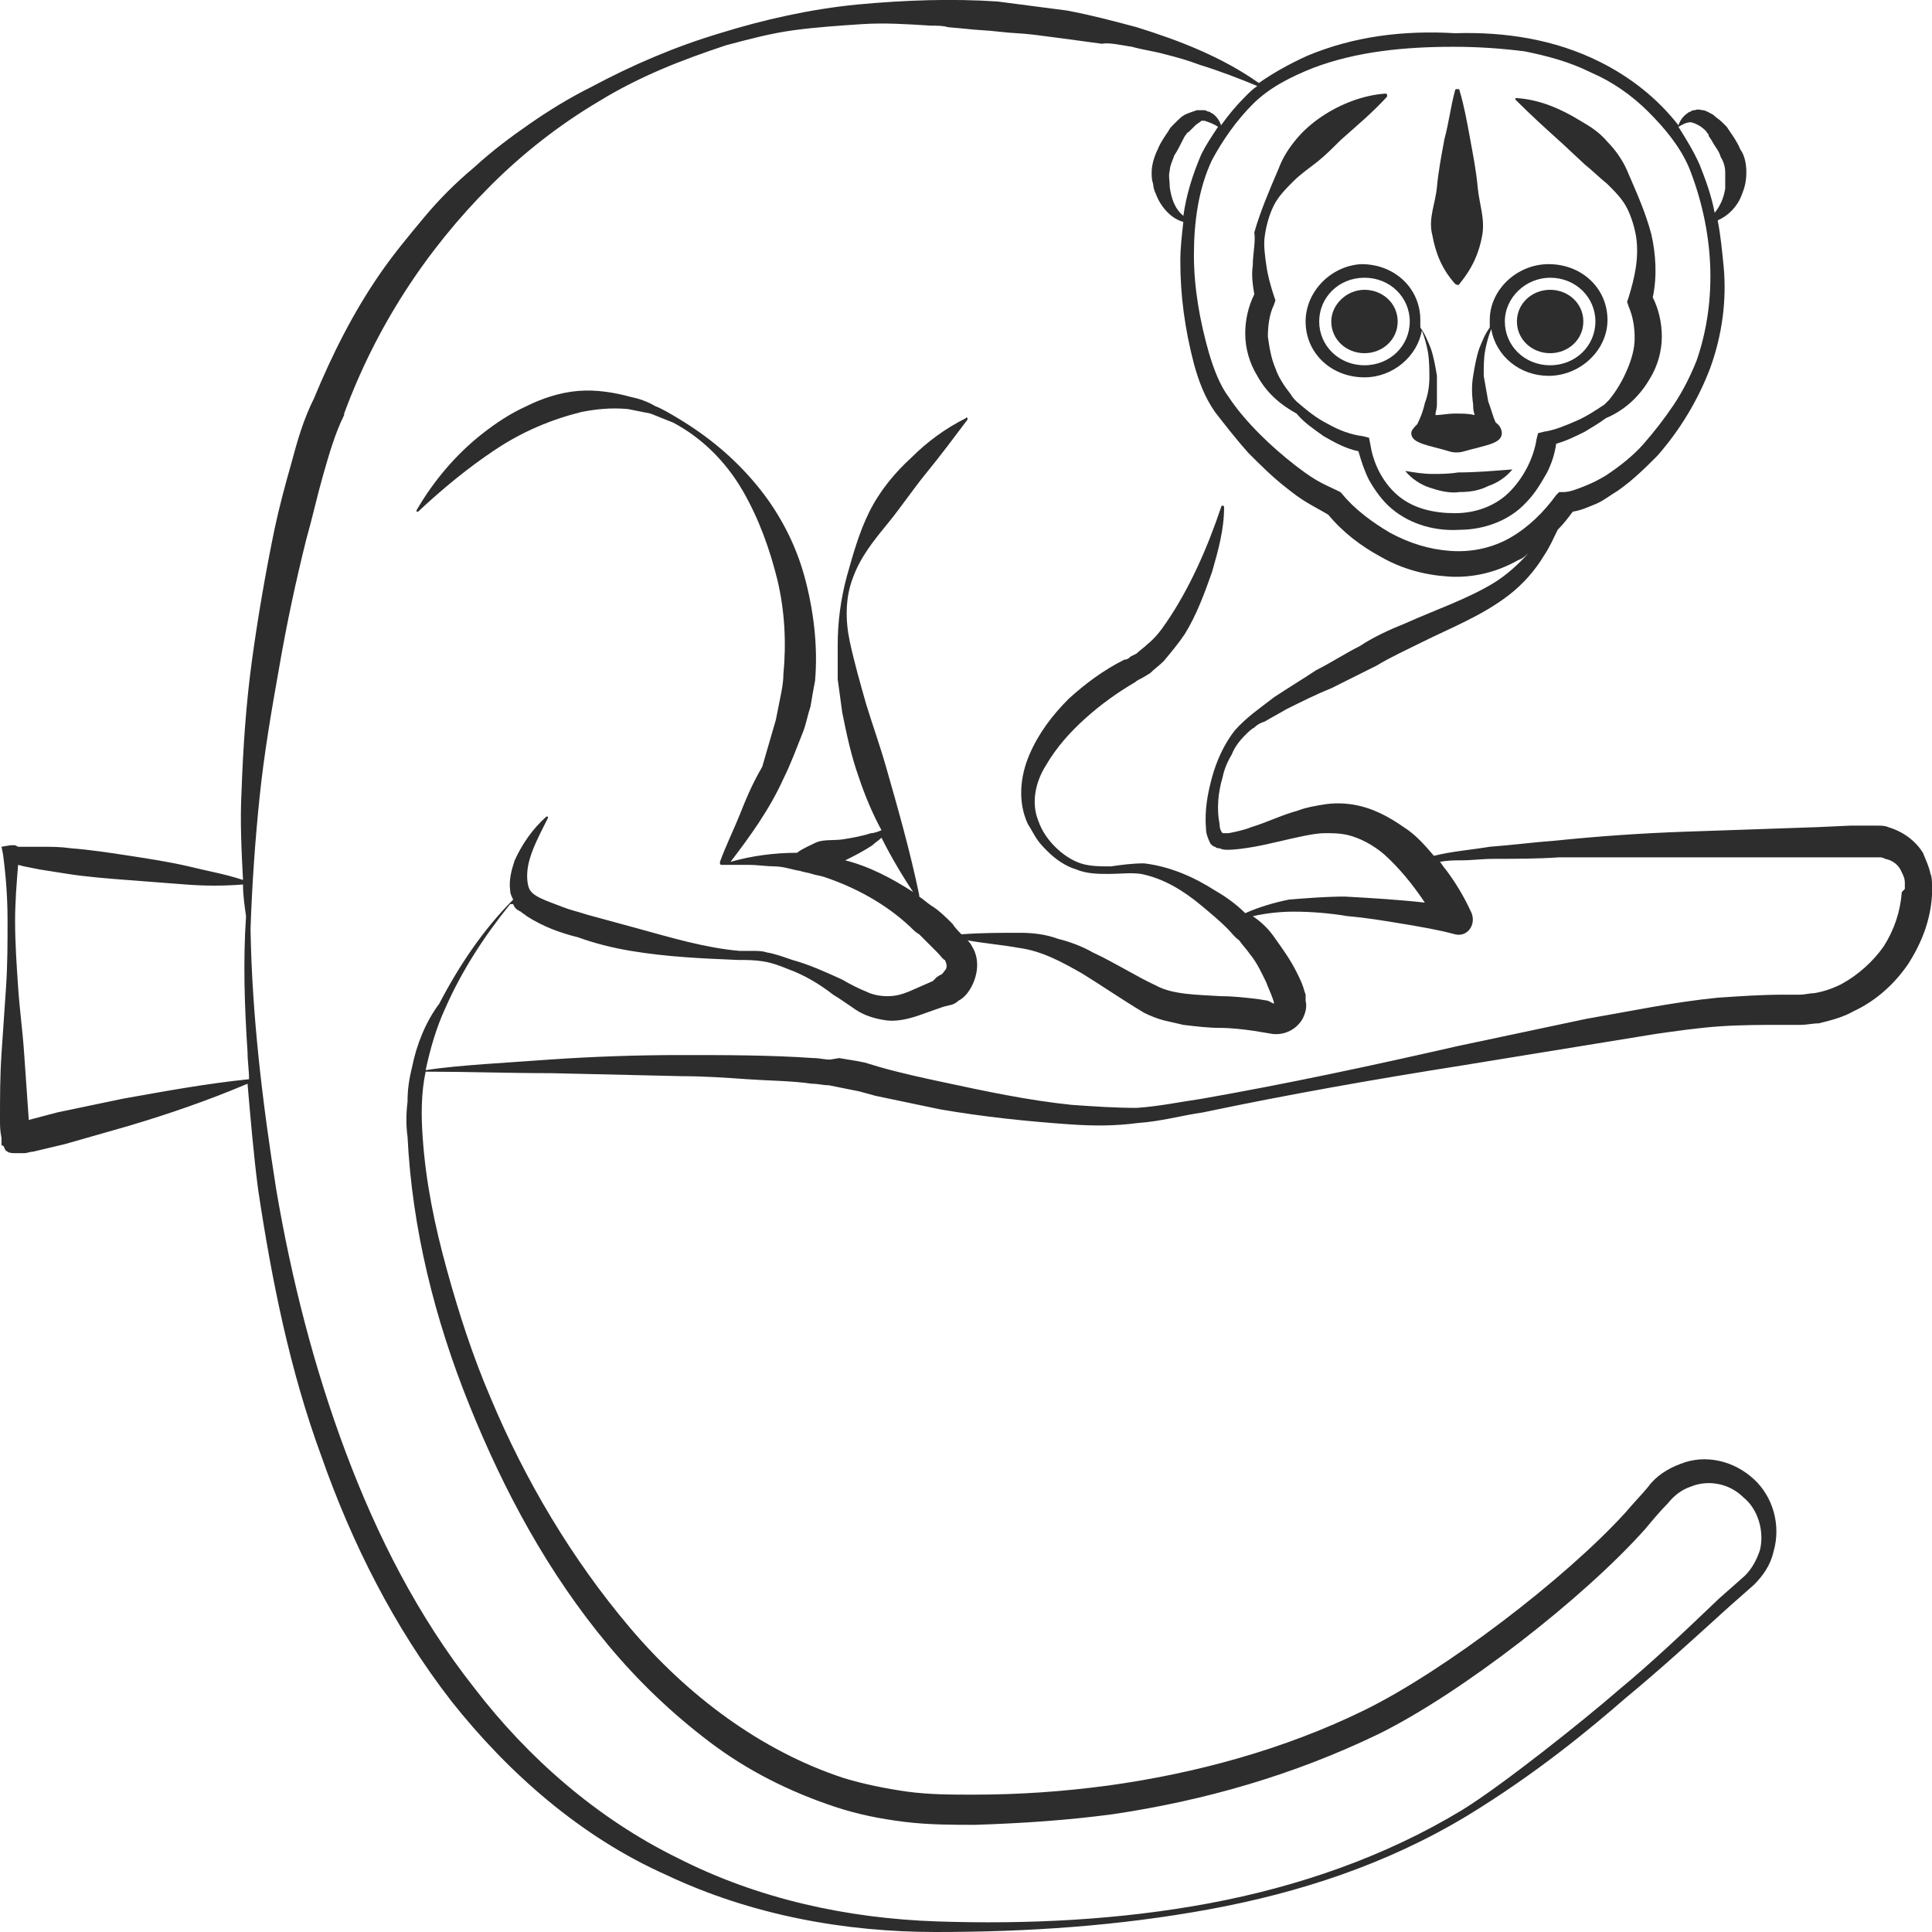<?xml version="1.0" encoding="utf-8"?>
<!-- Generator: Adobe Illustrator 23.0.0, SVG Export Plug-In . SVG Version: 6.00 Build 0)  -->
<svg version="1.1" id="Layer_1" xmlns="http://www.w3.org/2000/svg" xmlns:xlink="http://www.w3.org/1999/xlink" x="0px" y="0px"
	 viewBox="0 0 128 128" style="enable-background:new 0 0 128 128;" xml:space="preserve">
<style type="text/css">
	.st0{fill:#2D2D2D;}
</style>
<g>
	<path class="st0" d="M112.5,10.8C112.5,10.8,112.5,10.8,112.5,10.8C112.6,10.8,112.6,10.8,112.5,10.8L112.5,10.8z"/>
	<path class="st0" d="M88.2,21.3c0,1.2,1,2.1,2.2,2.1c1.2,0,2.2-0.9,2.2-2.1c0-1.2-1-2.1-2.2-2.1C89.2,19.2,88.2,20.2,88.2,21.3z"/>
	<path class="st0" d="M102.7,23.4c1.2,0,2.2-0.9,2.2-2.1c0-1.2-1-2.1-2.2-2.1c-1.2,0-2.2,0.9-2.2,2.1
		C100.5,22.5,101.5,23.4,102.7,23.4z"/>
	<path class="st0" d="M86.5,21.3c0,2.1,1.7,3.7,3.9,3.7c1.9,0,3.5-1.4,3.8-3.1c0.2,0.5,0.3,0.9,0.4,1.4c0.1,0.6,0.1,1.2,0.1,1.7
		c0,0.6-0.1,1.2-0.3,1.7c-0.1,0.5-0.3,1-0.5,1.4c-0.2,0.2-0.4,0.4-0.4,0.6c0,0.7,1.2,0.8,2.5,1.2c0.3,0.1,0.7,0.1,1,0
		c1.4-0.4,2.5-0.5,2.5-1.2c0-0.2-0.1-0.5-0.4-0.7c-0.2-0.4-0.3-0.9-0.5-1.4c-0.1-0.6-0.2-1.1-0.3-1.7c0-0.6,0-1.2,0.1-1.7
		c0.1-0.5,0.2-0.9,0.4-1.4c0.3,1.8,1.9,3.1,3.8,3.1c2.1,0,3.9-1.7,3.9-3.7c0-2.1-1.7-3.7-3.9-3.7c-2.1,0-3.9,1.7-3.9,3.7
		c0,0.2,0,0.4,0,0.5c-0.3,0.4-0.5,0.9-0.7,1.4c-0.2,0.6-0.3,1.2-0.4,1.8c-0.1,0.6-0.1,1.2,0,1.9c0,0.2,0,0.4,0.1,0.7
		c-0.4-0.1-0.8-0.1-1.3-0.1c-0.5,0-0.9,0.1-1.3,0.1c0-0.2,0.1-0.4,0.1-0.7c0-0.6,0-1.3,0-1.9c-0.1-0.6-0.2-1.2-0.4-1.8
		c-0.2-0.5-0.4-1-0.7-1.4c0-0.2,0-0.3,0-0.5c0-2.1-1.7-3.7-3.9-3.7C88.2,17.6,86.5,19.3,86.5,21.3z M102.7,18.4c1.7,0,3,1.3,3,2.9
		s-1.3,2.9-3,2.9s-3-1.3-3-2.9S101.1,18.4,102.7,18.4z M93.4,21.3c0,1.6-1.3,2.9-3,2.9s-3-1.3-3-2.9s1.3-2.9,3-2.9
		S93.4,19.7,93.4,21.3z"/>
	<path class="st0" d="M94.9,31.4c-0.6,0-1.2-0.1-1.8-0.2c0.4,0.5,1,0.9,1.6,1.1c0.6,0.2,1.3,0.4,2,0.3c0.7,0,1.3-0.1,1.9-0.4
		c0.6-0.2,1.2-0.6,1.6-1.1c-1.3,0.1-2.4,0.2-3.6,0.2C96,31.4,95.4,31.4,94.9,31.4z"/>
	<path class="st0" d="M127.9,57.9c-0.1-0.5-0.3-0.9-0.5-1.4c-0.5-0.8-1.3-1.4-2.3-1.7c-0.2-0.1-0.5-0.1-0.7-0.1l-0.4,0l-0.3,0
		l-1.1,0l-2.2,0.1c-2.9,0.1-5.8,0.2-8.7,0.3c-2.9,0.1-5.8,0.3-8.7,0.6c-1.4,0.1-2.9,0.3-4.3,0.4c-1.2,0.2-2.5,0.3-3.7,0.6
		c-0.6-0.7-1.2-1.4-2-1.9c-1-0.7-2.1-1.3-3.4-1.5c-0.6-0.1-1.3-0.1-1.9,0c-0.6,0.1-1.2,0.2-1.7,0.4c-1.1,0.3-2.1,0.8-3.1,1.1
		c-0.5,0.2-1,0.3-1.5,0.4c-0.2,0-0.4,0-0.4,0c-0.1-0.1-0.2-0.3-0.2-0.6c-0.2-1-0.1-2.1,0.2-3.1c0.1-0.5,0.3-1,0.6-1.5
		c0.2-0.5,0.5-0.9,0.9-1.3c0.2-0.2,0.4-0.4,0.6-0.5c0.2-0.2,0.4-0.3,0.7-0.4c0.5-0.3,0.9-0.5,1.4-0.8c1-0.5,2-1,3-1.4
		c1-0.5,2-1,3-1.5c1-0.6,1.9-1,2.9-1.5c2-1,4.1-1.8,5.9-3.2c0.9-0.7,1.7-1.6,2.3-2.6c0.4-0.6,0.6-1.1,0.9-1.7c0.4-0.4,0.7-0.8,1-1.2
		c0.6-0.1,1-0.3,1.5-0.5c0.5-0.2,1-0.6,1.5-0.9c1-0.7,1.8-1.5,2.6-2.3c1.5-1.7,2.7-3.7,3.5-5.8c0.8-2.2,1.1-4.5,0.9-6.7
		c-0.1-1-0.2-2.1-0.4-3.1c0.7-0.3,1.3-0.9,1.6-1.7c0.2-0.5,0.3-0.9,0.3-1.5c0-0.5-0.1-1.1-0.4-1.5c-0.2-0.5-0.5-0.9-0.7-1.2
		l-0.2-0.3c-0.1-0.1-0.2-0.2-0.3-0.3c-0.2-0.2-0.4-0.3-0.6-0.5c-0.2-0.1-0.5-0.3-0.7-0.3c-0.1,0-0.3-0.1-0.5,0c-0.1,0-0.2,0-0.3,0.1
		c-0.1,0-0.2,0.1-0.2,0.1c-0.3,0.2-0.5,0.5-0.6,0.8c-1.4-1.8-3.2-3.2-5.2-4.2c-3-1.5-6.3-2-9.6-1.9C93,2,89.7,2.4,86.6,3.7
		c-1.1,0.5-2.2,1.1-3.2,1.8c-2.4-1.7-5.2-2.8-8.1-3.7c-1.5-0.4-3-0.8-4.6-1.1l-2.3-0.3c-0.8-0.1-1.5-0.2-2.3-0.3
		C63.1-0.1,60,0,56.8,0.3c-3.1,0.3-6.2,1-9.1,1.9c-3,0.9-5.8,2.1-8.6,3.6c-1.4,0.7-2.7,1.5-4,2.4c-1.3,0.9-2.5,1.8-3.7,2.9
		c-1.2,1-2.3,2.1-3.3,3.3c-1,1.2-2,2.4-2.9,3.7c-1.8,2.6-3.2,5.4-4.4,8.3c-0.7,1.4-1.1,2.8-1.5,4.3c-0.4,1.4-0.8,2.9-1.1,4.3
		c-0.6,2.9-1.1,5.8-1.5,8.7c-0.4,2.9-0.6,5.9-0.7,8.8c-0.1,1.9,0,3.9,0.1,5.8c-1.2-0.4-2.4-0.6-3.6-0.9c-1.3-0.3-2.6-0.5-3.9-0.7
		c-1.3-0.2-2.6-0.4-3.9-0.5c-0.7-0.1-1.3-0.1-2-0.1l-1,0l-0.5,0L1,56l-0.1,0c-0.1,0-0.2,0-0.2,0l-0.6,0.1l0.1,0.5
		c0.2,1.5,0.3,2.9,0.3,4.4c0,1.5,0,2.9-0.1,4.4c-0.1,1.5-0.2,2.9-0.3,4.4C0,71.3,0,72.7,0,74.2c0,0.4,0,0.7,0.1,1.2
		c0,0.1,0,0.1,0,0.2c0,0,0,0,0,0.1l0,0.1c0,0.1,0,0.1,0.1,0.1c0,0,0.1,0.1,0.1,0.2c0.1,0.1,0,0.1,0.2,0.2c0.1,0.1,0.4,0.1,0.5,0.1
		l0,0l0.1,0l0.3,0l0.2,0c0.2,0,0.4-0.1,0.6-0.1l2.1-0.5c1.4-0.4,2.8-0.8,4.2-1.2c2.7-0.8,5.3-1.7,7.9-2.8c0.2,2.3,0.4,4.7,0.7,7
		c0.9,6,2.1,12,4.2,17.7c2,5.7,4.8,11.3,8.6,16.2c3.8,4.8,8.6,9,14.2,11.5C49.8,126.9,56,128,62,128c6.1,0,12.1-0.4,18.1-1.5
		c6-1.1,11.8-3,17.1-6.2c4.6-2.8,8.2-5.8,10.5-7.8c2.3-1.9,4.6-4,6.8-6l1.7-1.5c0.6-0.6,1.1-1.3,1.3-2.2c0.5-1.7,0-3.6-1.3-4.8
		c-1.3-1.2-3.2-1.7-4.9-1c-0.8,0.3-1.6,0.8-2.1,1.5c-0.5,0.6-1,1.1-1.5,1.7c-4,4.4-12,10.5-17.3,13.1c-5.3,2.6-11.2,4.2-17,5
		c-3,0.4-5.9,0.6-8.9,0.6c-1.5,0-2.9,0-4.4-0.2c-1.4-0.2-2.9-0.5-4.2-0.9c-5.5-1.8-10.4-5.5-14.2-10c-3.8-4.5-6.9-9.7-9.2-15.2
		c-1.2-2.8-2.1-5.6-2.9-8.5c-0.8-2.9-1.4-5.8-1.6-8.8c-0.1-1.4-0.1-2.9,0.2-4.3c2.7,0,5.5,0.1,8.3,0.1l8.7,0.2
		c1.4,0,2.9,0.1,4.3,0.2c1.4,0.1,2.9,0.1,4.3,0.3c0.4,0,0.7,0.1,1.1,0.1l0.5,0.1l0.5,0.1l0.5,0.1l0.5,0.1l1.1,0.3
		c1.4,0.3,2.9,0.6,4.3,0.9c2.9,0.5,5.8,0.8,8.7,1c1.5,0.1,2.9,0.1,4.4-0.1c1.5-0.1,2.9-0.5,4.3-0.7c5.7-1.2,11.4-2.2,17.1-3.1
		l8.6-1.4l4.3-0.7c1.4-0.2,2.8-0.4,4.2-0.5c1.4-0.1,2.9-0.1,4.3-0.1l0.5,0l0.6,0c0.4,0,0.8-0.1,1.2-0.1c0.8-0.2,1.6-0.4,2.3-0.8
		c1.5-0.7,2.7-1.8,3.6-3.1c0.9-1.4,1.5-2.9,1.6-4.6l0-0.6C128,58.4,128,58.1,127.9,57.9z M8.1,72.8c-1.4,0.3-2.9,0.6-4.3,0.9
		l-1.9,0.5c0,0,0-0.1,0-0.1c-0.1-1.4-0.2-2.9-0.3-4.3c-0.1-1.5-0.3-2.9-0.4-4.4C1.1,63.9,1,62.5,1,61c0-1.2,0.1-2.5,0.2-3.7l0.4,0.1
		l1,0.2c0.6,0.1,1.3,0.2,1.9,0.3c1.3,0.2,2.6,0.3,3.9,0.4c1.3,0.1,2.6,0.2,3.9,0.3c1.3,0.1,2.5,0.1,3.8,0c0,0.7,0.1,1.4,0.2,2.1
		c-0.2,3-0.1,6,0.1,9c0,0.6,0.1,1.2,0.1,1.8C13.6,71.8,10.9,72.3,8.1,72.8z M112,8.1c0.1,0,0.4,0.1,0.7,0.3c0.1,0.1,0.3,0.2,0.4,0.4
		c0.1,0.1,0.1,0.1,0.1,0.2l0.2,0.3c0.2,0.4,0.5,0.7,0.6,1.1c0.2,0.3,0.3,0.7,0.3,1c0,0.3,0,0.8,0,1.1c-0.1,0.6-0.3,1.1-0.7,1.6
		c-0.2-1.1-0.6-2.2-1-3.2c-0.4-0.9-0.9-1.7-1.4-2.5C111.4,8.3,111.7,8.1,112,8.1z M87,4.5c2.9-1.1,6.1-1.4,9.3-1.4
		c1.6,0,3.1,0.1,4.7,0.3c1.5,0.3,3,0.7,4.4,1.4c1.4,0.6,2.7,1.5,3.8,2.6c1.1,1.1,2.1,2.3,2.7,3.7l0,0c0.8,2,1.3,4.2,1.4,6.4
		c0.1,2.2-0.2,4.4-0.9,6.4c-0.4,1-0.9,2-1.5,2.9c-0.6,0.9-1.3,1.8-2,2.6c-0.7,0.8-1.6,1.5-2.5,2.1c-0.5,0.3-0.9,0.5-1.4,0.7
		c-0.5,0.2-1,0.4-1.4,0.4l-0.3,0l-0.2,0.2l0,0c-0.8,1.1-1.8,2.1-3,2.8c-1.2,0.7-2.6,1-4,0.9c-1.4-0.1-2.7-0.5-4-1.2
		c-1.2-0.7-2.4-1.6-3.2-2.6l-0.1-0.1l-0.2-0.1h0c-0.4-0.2-0.9-0.4-1.4-0.7c-0.5-0.3-0.9-0.6-1.3-0.9c-0.9-0.7-1.7-1.4-2.4-2.1
		c-0.8-0.8-1.5-1.6-2.1-2.5c-0.6-0.8-1-1.9-1.3-2.9c-0.6-2.1-1-4.3-1-6.5c0-2.2,0.3-4.4,1.2-6.3C81,9.3,81.9,8,83,6.9
		C84.1,5.8,85.5,5.1,87,4.5z M78.4,14.3c-0.6-0.5-0.8-1.2-0.9-1.9c0-0.4-0.1-0.8,0-1.1c0-0.3,0.2-0.7,0.3-1c0.2-0.3,0.4-0.7,0.6-1.1
		C78.5,9,78.5,9,78.6,8.9c0-0.1,0.1-0.1,0.2-0.2c0.1-0.1,0.3-0.3,0.4-0.4c0.1-0.1,0.3-0.2,0.4-0.3c0.1,0,0.1,0,0.1,0c0,0,0,0,0,0
		c0,0,0.1,0,0.1,0c0.3,0.1,0.6,0.2,0.9,0.4c-0.4,0.6-0.8,1.2-1.1,1.8C79,11.6,78.6,12.9,78.4,14.3z M27.3,70.7
		C27.1,71.5,27,72.2,27,73c-0.1,0.8-0.1,1.6,0,2.3c0.3,6.1,1.8,12.1,4.1,17.8c2.3,5.7,5.2,11.1,9.2,15.9c2,2.4,4.2,4.5,6.7,6.4
		c2.5,1.9,5.3,3.3,8.3,4.3c1.5,0.5,3,0.8,4.6,1c1.6,0.2,3.2,0.2,4.7,0.2c3.1-0.1,6.1-0.3,9.1-0.7c6.1-0.9,12-2.6,17.6-5.3
		c5.5-2.7,13.6-9,17.7-13.6c0.5-0.6,1-1.2,1.5-1.7c0.4-0.5,0.9-0.9,1.5-1.1c1.2-0.5,2.6-0.2,3.5,0.7c1,0.8,1.4,2.3,1.1,3.5
		c-0.2,0.6-0.5,1.2-1,1.7l-1.7,1.5c-2.2,2.1-4.4,4.2-6.7,6.1c-2.3,2-7.7,6.3-10.3,7.9c-5.1,3.1-10.9,5.1-16.8,6.2
		c-5.9,1.1-12,1.4-18,1.2c-6-0.2-11.9-1.5-17.2-4.2c-5.3-2.6-9.9-6.6-13.5-11.3c-3.7-4.7-6.4-10-8.5-15.6
		c-2.1-5.6-3.6-11.5-4.6-17.4c-0.9-5.7-1.6-11.4-1.7-17.2c0,0,0,0,0-0.1c0.1-2.9,0.3-5.8,0.6-8.7c0.3-2.9,0.8-5.8,1.3-8.6
		c0.5-2.9,1.1-5.7,1.8-8.5c0.4-1.4,0.7-2.8,1.1-4.2c0.4-1.4,0.8-2.8,1.4-4l0-0.1l0,0c2.1-5.7,5.4-10.8,9.7-15.1
		c2.1-2.1,4.5-4,7.2-5.6c1.3-0.8,2.7-1.5,4.1-2.1c1.4-0.6,2.8-1.1,4.3-1.6c1.5-0.4,3-0.8,4.5-1c1.5-0.2,3-0.3,4.5-0.4
		c1.5-0.1,3,0,4.6,0.1c0.4,0,0.8,0,1.1,0.1l1.1,0.1c0.8,0.1,1.5,0.1,2.3,0.2c0.8,0.1,1.5,0.1,2.3,0.2l2.3,0.3
		c0.7,0.1,1.5,0.2,2.2,0.3C73.5,2.8,74.3,3,75,3.1c0.7,0.2,1.5,0.3,2.2,0.5C78,3.8,78.7,4,79.5,4.3c1.3,0.4,2.6,0.9,3.8,1.4
		c-0.3,0.2-0.5,0.4-0.8,0.7c-0.6,0.6-1.1,1.2-1.6,1.9c-0.1-0.3-0.3-0.6-0.6-0.8c-0.1,0-0.1-0.1-0.2-0.1c-0.1,0-0.2-0.1-0.3-0.1
		c-0.2,0-0.4,0-0.5,0c-0.3,0.1-0.6,0.2-0.8,0.3c-0.2,0.1-0.4,0.3-0.6,0.5c-0.1,0.1-0.2,0.2-0.3,0.3c-0.1,0.1-0.2,0.3-0.2,0.3
		c-0.2,0.3-0.5,0.7-0.7,1.2c-0.2,0.4-0.4,1-0.4,1.5c0,0.3,0,0.5,0.1,0.8c0,0.2,0.1,0.5,0.2,0.7c0.3,0.8,1,1.6,1.8,1.8
		c-0.1,0.9-0.2,1.7-0.2,2.6c0,2.3,0.3,4.5,0.9,6.8c0.3,1.1,0.7,2.2,1.4,3.2c0.7,0.9,1.4,1.8,2.2,2.7c0.8,0.8,1.6,1.6,2.5,2.3
		c0.5,0.4,0.9,0.7,1.4,1c0.5,0.3,0.9,0.5,1.4,0.8c1,1.2,2.2,2.1,3.5,2.8c1.4,0.8,2.9,1.2,4.5,1.3c1.6,0.1,3.2-0.3,4.6-1.1
		c0.3-0.1,0.5-0.3,0.7-0.5c-0.7,0.8-1.5,1.5-2.3,2c-1.8,1.1-3.9,1.8-5.9,2.7c-1,0.4-2.1,0.9-3,1.5c-1,0.5-1.9,1.1-2.9,1.6
		c-0.9,0.6-1.9,1.2-2.8,1.8c-0.9,0.7-1.8,1.3-2.6,2.2c-0.7,0.9-1.2,2-1.5,3.1c-0.3,1.1-0.5,2.2-0.4,3.4c0,0.3,0.1,0.6,0.3,1
		c0.1,0.1,0.2,0.2,0.3,0.2c0.1,0.1,0.2,0.1,0.3,0.1c0.2,0.1,0.4,0.1,0.5,0.1c0.6,0,1.2-0.1,1.8-0.2c1.1-0.2,2.2-0.5,3.2-0.7
		c0.5-0.1,1-0.2,1.5-0.2c0.5,0,0.9,0,1.4,0.1c0.9,0.2,1.8,0.7,2.5,1.3c1,0.9,1.9,2,2.7,3.2c-1.8-0.2-3.5-0.3-5.3-0.4
		c-1.2,0-2.5,0.1-3.7,0.2c-1,0.2-2,0.5-2.9,0.9c-0.6-0.6-1.3-1.1-2-1.5c-1.4-0.9-3-1.6-4.7-1.8l0,0h0c-0.8,0-1.5,0.1-2.2,0.2
		c-0.7,0-1.4,0-2-0.2c-0.6-0.2-1.2-0.6-1.7-1.1c-0.5-0.5-0.9-1.1-1.1-1.7c-0.5-1.2-0.2-2.6,0.5-3.7c0.7-1.2,1.6-2.2,2.6-3.1
		c1-0.9,2.1-1.7,3.3-2.4c0.1-0.1,0.3-0.2,0.5-0.3l0.5-0.3c0.3-0.3,0.6-0.5,0.9-0.8c0.5-0.6,1-1.2,1.4-1.8c0.8-1.3,1.3-2.7,1.8-4.1
		c0.4-1.4,0.8-2.8,0.8-4.3c0,0,0-0.1-0.1-0.1c0,0-0.1,0-0.1,0.1l0,0c-0.9,2.7-2.1,5.4-3.6,7.6c-0.4,0.6-0.8,1.1-1.3,1.5
		c-0.2,0.2-0.5,0.4-0.7,0.6l-0.4,0.2c-0.1,0.1-0.2,0.2-0.4,0.2c-1.4,0.7-2.6,1.6-3.7,2.6c-1.1,1.1-2,2.3-2.6,3.7
		c-0.6,1.4-0.8,3.1-0.1,4.6c0.2,0.3,0.4,0.7,0.6,1c0.2,0.3,0.5,0.6,0.7,0.8c0.5,0.5,1.2,1,1.9,1.2c0.7,0.3,1.5,0.3,2.2,0.3
		c0.7,0,1.4-0.1,2.1,0c1.5,0.3,2.8,1.1,4,2.1c0.6,0.5,1.2,1,1.7,1.5c0.3,0.3,0.5,0.6,0.8,0.8c0.2,0.3,0.5,0.6,0.7,0.9
		c0.5,0.6,0.8,1.3,1.1,1.9c0.1,0.3,0.3,0.7,0.4,1l0.1,0.3l0,0.1l0,0L84,66.3l-0.6-0.1c-0.8-0.1-1.7-0.2-2.5-0.2
		c-1.6-0.1-3.2-0.1-4.3-0.7c-1.3-0.6-2.7-1.5-4.2-2.2c-0.7-0.4-1.5-0.7-2.3-0.9c-0.8-0.3-1.7-0.4-2.5-0.4c-1.3,0-2.6,0-3.9,0.1
		c-0.2-0.2-0.4-0.4-0.6-0.7c-0.4-0.4-0.9-0.9-1.4-1.2c-0.3-0.2-0.5-0.4-0.8-0.6c0,0,0,0,0-0.1c-0.6-2.9-1.4-5.7-2.2-8.5
		c-0.4-1.4-0.9-2.8-1.3-4.1c-0.4-1.4-0.8-2.8-1.1-4.2c-0.3-1.4-0.3-2.9,0.2-4.2c0.5-1.4,1.4-2.5,2.3-3.6c0.9-1.1,1.7-2.3,2.6-3.4
		c0.9-1.1,1.8-2.3,2.7-3.5l0,0c0,0,0-0.1,0-0.1c0,0-0.1-0.1-0.1,0c-1.4,0.7-2.6,1.6-3.6,2.6c-1.1,1-2.1,2.2-2.8,3.6
		c-0.7,1.4-1.1,2.9-1.5,4.3c-0.4,1.5-0.6,3-0.6,4.5c0,0.8,0,1.5,0,2.3c0.1,0.7,0.2,1.5,0.3,2.2c0.3,1.5,0.6,2.9,1.1,4.3
		c0.4,1.2,0.9,2.4,1.5,3.5c-0.2,0.1-0.5,0.2-0.7,0.2c-0.6,0.2-1.2,0.3-1.8,0.4c-0.6,0.1-1.3,0-1.8,0.2c-0.4,0.2-0.9,0.4-1.3,0.7
		c-1.5,0-3,0.2-4.4,0.6c1.3-1.7,2.6-3.5,3.5-5.5c0.5-1,0.9-2.1,1.3-3.1c0.2-0.5,0.3-1.1,0.5-1.7c0.1-0.6,0.2-1.2,0.3-1.7
		c0.2-2.3-0.1-4.7-0.7-6.9c-0.6-2.2-1.7-4.3-3.2-6.1c-1.5-1.8-3.2-3.2-5.2-4.4c-0.5-0.3-1-0.6-1.5-0.8c-0.5-0.3-1.1-0.5-1.6-0.6
		c-1.1-0.3-2.3-0.5-3.5-0.4c-1.2,0.1-2.4,0.5-3.4,1c-1.1,0.5-2,1.1-2.9,1.8c-1.8,1.4-3.3,3.2-4.4,5.1c0,0,0,0.1,0,0.1
		c0,0,0.1,0,0.1,0l0,0c1.6-1.5,3.3-2.9,5.1-4.1c1.8-1.2,3.7-2,5.7-2.5c1-0.2,2-0.3,3.1-0.2c0.5,0.1,1,0.2,1.5,0.3
		c0.5,0.2,1,0.4,1.5,0.6c1.9,1,3.5,2.6,4.6,4.5c1.1,1.9,1.8,3.9,2.3,5.9c0.5,2.1,0.6,4.2,0.4,6.3c0,0.5-0.1,1-0.2,1.5
		c-0.1,0.5-0.2,1-0.3,1.5c-0.3,1-0.6,2.1-0.9,3.1C49.8,52,49.4,53,49,54c-0.4,1-0.9,2-1.3,3.1c0,0,0,0.1,0,0.1c0,0,0,0,0,0
		c0,0,0,0.1,0.1,0.1l0,0c0.6,0,1.2,0,1.8,0c0.6,0,1.2,0.1,1.7,0.1c0.6,0,1.1,0.2,1.7,0.3c0.3,0.1,0.5,0.1,0.8,0.2
		c0.3,0.1,0.5,0.1,0.8,0.2c2.1,0.7,4.1,1.8,5.7,3.3c0.2,0.2,0.4,0.4,0.6,0.5l0.6,0.6c0.2,0.2,0.4,0.4,0.6,0.6
		c0.2,0.2,0.4,0.5,0.5,0.5c0.1,0.2,0.2,0.5,0,0.7c-0.1,0.1-0.1,0.2-0.3,0.3c-0.1,0-0.1,0.1-0.2,0.1L61.8,65l-1.6,0.7
		c-0.5,0.2-0.9,0.3-1.4,0.3c-0.5,0-1-0.1-1.4-0.3c-0.5-0.2-1.1-0.5-1.6-0.8c-1.1-0.5-2.2-1-3.3-1.3c-0.6-0.2-1.1-0.4-1.7-0.5
		c-0.3-0.1-0.6-0.1-0.9-0.1l-0.9,0c-2.3-0.2-4.6-0.9-6.8-1.5l-3.3-0.9c-0.6-0.2-1.1-0.3-1.6-0.5c-0.5-0.2-1.1-0.4-1.5-0.6
		c-0.4-0.2-0.7-0.4-0.8-0.8c-0.1-0.4-0.1-0.9,0-1.4c0.2-1,0.8-2.1,1.3-3.1l0,0c0,0,0-0.1,0-0.1c0,0-0.1,0-0.1,0
		c-0.9,0.8-1.6,1.8-2.1,2.9c-0.2,0.6-0.4,1.3-0.3,2c0,0.2,0.1,0.4,0.2,0.6c-2,2-3.6,4.4-4.9,6.9C28.2,67.7,27.6,69.2,27.3,70.7z
		 M60.5,59.1c-1.4-0.9-2.9-1.7-4.5-2.1c0,0,0,0,0,0c0.6-0.3,1.2-0.6,1.8-1c0.2-0.2,0.4-0.3,0.6-0.5C59,56.7,59.7,57.9,60.5,59.1z
		 M126,59.1c-0.1,1.3-0.5,2.5-1.2,3.6c-0.7,1-1.7,1.9-2.8,2.5c-0.6,0.3-1.2,0.5-1.8,0.6c-0.3,0-0.6,0.1-1,0.1l-0.5,0l-0.5,0
		c-1.5,0-2.9,0.1-4.4,0.2c-3,0.3-5.8,0.9-8.7,1.4c-2.8,0.6-5.7,1.2-8.5,1.8c-5.7,1.3-11.3,2.5-17,3.5c-1.4,0.2-2.8,0.5-4.3,0.6
		c-1.4,0-2.9-0.1-4.3-0.2c-2.9-0.3-5.7-0.9-8.5-1.5c-1.4-0.3-2.8-0.6-4.2-1l-1-0.3l-0.5-0.1l-0.6-0.1l-0.6-0.1L55,70.2
		c-0.4,0-0.7-0.1-1.1-0.1c-2.9-0.2-5.8-0.2-8.8-0.2c-2.9,0-5.8,0.1-8.7,0.3c-1.5,0.1-2.9,0.2-4.3,0.3c-1.3,0.1-2.6,0.2-3.9,0.4
		c0.3-1.4,0.7-2.8,1.3-4.1c1.1-2.5,2.6-4.8,4.3-6.9c0.1,0,0.1,0,0.2,0c0.1,0.3,0.3,0.4,0.5,0.5c0.1,0.1,0.3,0.2,0.4,0.3
		c1.1,0.7,2.2,1.1,3.4,1.4c1.1,0.4,2.3,0.7,3.5,0.9c2.4,0.4,4.7,0.5,7.1,0.6c0.6,0,1.1,0,1.7,0.1c0.6,0.1,1.1,0.3,1.6,0.5
		c1.1,0.4,2.1,1,3,1.7c0.5,0.3,0.9,0.6,1.5,1c0.6,0.4,1.3,0.6,2,0.7c0.7,0.1,1.5-0.1,2.1-0.3l1.7-0.6l0.4-0.1c0.1,0,0.4-0.1,0.6-0.3
		c0.4-0.2,0.7-0.6,0.9-1c0.4-0.8,0.5-1.8,0-2.6c-0.1-0.2-0.2-0.3-0.3-0.4c1.1,0.2,2.3,0.3,3.4,0.5c1.5,0.2,2.8,0.9,4.2,1.7
		c1.3,0.8,2.6,1.7,4.1,2.6c0.4,0.2,0.9,0.4,1.3,0.5c0.4,0.1,0.9,0.2,1.3,0.3c0.8,0.1,1.7,0.2,2.4,0.2c0.8,0,1.6,0.1,2.3,0.2l0.6,0.1
		l0.6,0.1c0.8,0.1,1.6-0.3,2-1c0.2-0.4,0.3-0.8,0.2-1.2l0-0.1l0-0.1l0-0.2l-0.1-0.3c-0.1-0.4-0.3-0.8-0.5-1.2
		c-0.4-0.8-0.9-1.5-1.4-2.2c-0.4-0.6-0.9-1.1-1.5-1.5c0.9-0.2,1.8-0.3,2.7-0.3c1.2,0,2.4,0.1,3.6,0.3c1.2,0.1,2.4,0.3,3.6,0.5
		c1.2,0.2,2.4,0.4,3.5,0.7c0.8,0.2,1.4-0.6,1.1-1.4l0,0c-0.5-1.1-1.1-2.1-1.8-3c-0.1-0.1-0.2-0.3-0.3-0.4c0.5-0.1,1-0.1,1.4-0.1
		c0.7,0,1.4-0.1,2.2-0.1c1.4,0,2.9,0,4.3-0.1c2.9,0,5.8,0,8.7,0l8.7,0l2.2,0l1.1,0l0.3,0l0.2,0c0.1,0,0.2,0,0.4,0.1
		c0.5,0.1,0.9,0.4,1.1,0.9c0.1,0.2,0.2,0.4,0.2,0.7c0,0.1,0,0.2,0,0.4L126,59.1z"/>
	<path class="st0" d="M96.4,18.8C96.4,18.8,96.4,18.9,96.4,18.8c0.1,0.1,0.3,0.1,0.3,0c0.9-1.1,1.3-2.1,1.5-3.2
		c0.2-1.1-0.2-2.1-0.3-3.2c-0.1-1.1-0.3-2.1-0.5-3.2C97.2,8.1,97,7,96.7,6c0-0.1-0.1-0.1-0.1-0.1c-0.1,0-0.2,0-0.2,0.1
		c-0.3,1.1-0.4,2.1-0.7,3.2c-0.2,1.1-0.4,2.1-0.5,3.2c-0.1,1.1-0.6,2.1-0.3,3.2C95.1,16.7,95.5,17.8,96.4,18.8z"/>
	<path class="st0" d="M83.1,19.5c-0.4,0.8-0.6,1.7-0.6,2.6c0,1,0.3,2,0.8,2.8c0.6,1.1,1.5,1.9,2.6,2.5c0.5,0.6,1.1,1,1.8,1.5
		c0.7,0.4,1.4,0.8,2.3,1c0.2,0.7,0.4,1.3,0.7,1.9c0.4,0.7,0.9,1.4,1.5,1.9c1.3,1.1,3,1.5,4.5,1.4c1.6,0,3.3-0.6,4.4-1.8
		c0.6-0.6,1-1.3,1.4-2c0.3-0.6,0.5-1.2,0.6-1.9c0.7-0.2,1.3-0.5,1.9-0.8c0.5-0.3,1-0.6,1.4-0.9c1.2-0.5,2.2-1.4,2.9-2.6
		c0.5-0.8,0.8-1.8,0.8-2.8c0-0.9-0.2-1.8-0.6-2.6c0.3-1.4,0.2-2.9-0.1-4.2c-0.4-1.5-1-2.8-1.6-4.2c-0.3-0.7-0.8-1.4-1.3-1.9
		c-0.5-0.6-1.1-1-1.8-1.4c-1.3-0.8-2.7-1.4-4.2-1.5l0,0c0,0,0,0-0.1,0c0,0,0,0.1,0,0.1c1.1,1.1,2.1,2,3.1,2.9l1.5,1.4
		c0.5,0.4,1,0.9,1.5,1.3c0.5,0.5,1,1,1.3,1.6c0.3,0.6,0.5,1.3,0.6,1.9c0.2,1.4-0.1,2.7-0.5,4l-0.1,0.3l0.1,0.3
		c0.3,0.7,0.4,1.4,0.4,2.1c0,0.7-0.2,1.4-0.5,2.1c-0.3,0.7-0.7,1.4-1.2,2c-0.1,0.1-0.2,0.2-0.3,0.3c-0.6,0.4-1.2,0.8-1.9,1.1
		c-0.7,0.3-1.4,0.6-2.1,0.7l-0.4,0.1l-0.1,0.4c-0.2,1.3-0.9,2.6-1.8,3.5c-0.9,0.9-2.2,1.4-3.6,1.4c-1.4,0-2.7-0.3-3.7-1.1
		c-1-0.8-1.7-2.1-1.9-3.4l-0.1-0.5l-0.4-0.1c-0.8-0.1-1.6-0.4-2.3-0.8c-0.8-0.4-1.4-0.9-2.1-1.5c-0.1-0.1-0.3-0.3-0.4-0.5
		c-0.4-0.5-0.8-1.1-1-1.7c-0.3-0.7-0.4-1.4-0.5-2.1c0-0.7,0.1-1.5,0.4-2.1l0.1-0.3l-0.1-0.3c-0.2-0.6-0.4-1.3-0.5-2
		c-0.1-0.7-0.2-1.4-0.1-2c0.1-0.7,0.3-1.4,0.6-2c0.3-0.6,0.8-1.1,1.3-1.6c0.5-0.5,1.1-0.9,1.6-1.3c0.5-0.4,1-0.9,1.5-1.4
		c1-0.9,2.1-1.8,3.1-2.9c0,0,0,0,0-0.1c0,0,0-0.1-0.1-0.1l0,0c-1.5,0.1-3,0.7-4.2,1.5c-0.6,0.4-1.2,0.9-1.7,1.5
		c-0.5,0.6-0.9,1.2-1.2,2c-0.6,1.4-1.2,2.8-1.6,4.2C83.2,16,83,16.8,83,17.6C82.9,18.2,83,18.9,83.1,19.5z"/>
</g>
</svg>
